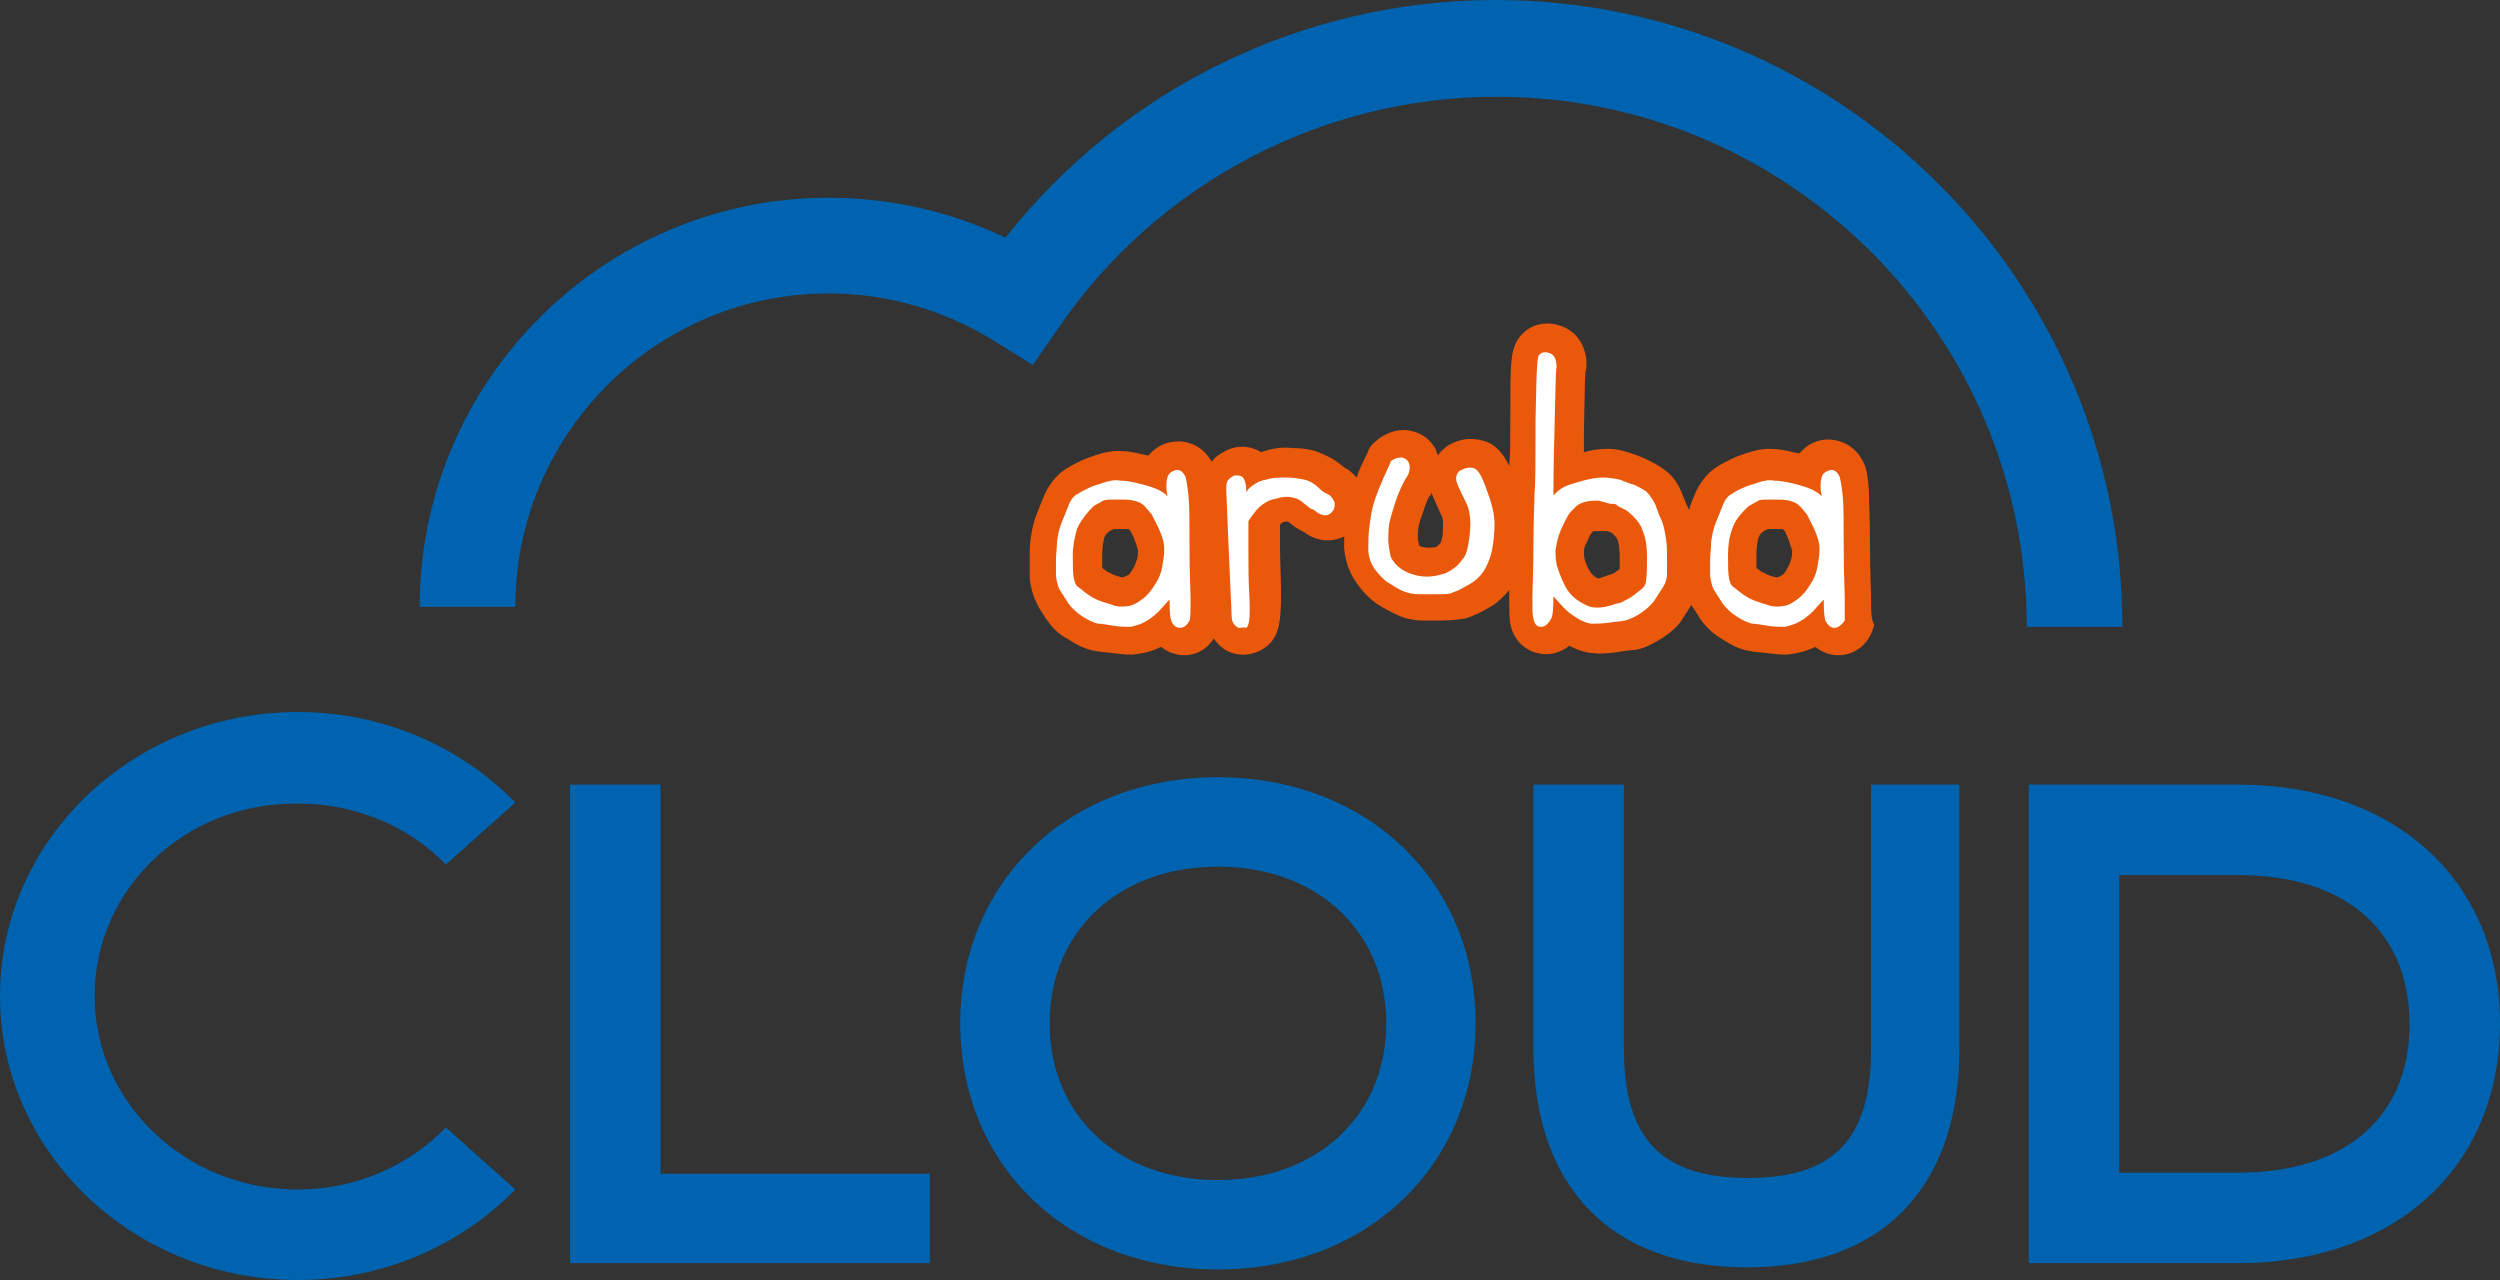 <svg class="brand-logo-svg" id="Livello_1" style="enable-background:new 0 0 237.7 121.7;" version="1.1" viewBox="0 0 237.7 121.7" x="0px" xml:space="preserve" xmlns="http://www.w3.org/2000/svg" xmlns:xlink="http://www.w3.org/1999/xlink" y="0px">
<rect x="0" y="0" width="237.7" height="121.7" fill="#333333" stroke="none"/>
<style type="text/css">.st0{fill:#0063AF;}
	.st1{fill:#EA580C;}
	.st2{fill-rule:evenodd;clip-rule:evenodd;fill:#FFFFFF;}
	.st3{fill:#0063AE;}
</style>
<g> <path class="st0" d="M42.4,107.2l6.6,5.9c-5.2,5.3-12.5,8.6-20.7,8.6c-15.6,0-28.3-12.1-28.3-27s12.7-27,28.3-27
		c8.2,0,15.5,3.3,20.7,8.6l-6.6,5.9c-3.5-3.6-8.5-5.8-14.1-5.8C17.6,76.3,9,84.5,9,94.7c0,10.2,8.7,18.4,19.3,18.4
		C33.9,113.1,38.9,110.8,42.4,107.2z"></path> <g> <path class="st1" d="M177.9,56.9c0-0.9-0.1-2.5-0.1-5c0-2.5-0.1-4.2-0.1-5.2c-0.1-1.3-0.2-2.1-0.5-2.7c-0.7-1.5-2.1-2.3-3.7-2.2
			c-1,0.1-1.8,0.6-2.4,1.3l-0.1,0c-0.9-0.2-1.7-0.4-2.3-0.4c-0.9-0.1-1.8,0.1-2.7,0.4c-0.6,0.2-1.1,0.4-1.5,0.6
			c-0.6,0.3-1.2,0.6-1.7,1c-0.7,0.6-1.3,1.4-1.7,2.4c-0.2,0.5-0.4,0.9-0.5,1.4c-0.2-0.4-0.4-0.9-0.6-1.4c-0.4-1.1-1-1.9-1.7-2.4
			c-0.5-0.4-1.1-0.7-1.7-1c-0.4-0.2-0.9-0.4-1.5-0.6c-0.9-0.3-1.8-0.5-2.7-0.4c-0.5,0-1.1,0.1-1.8,0.3c0-0.6,0-1.3,0-2.1
			c0.1-5,0.1-5.7,0.2-5.7c0.2-1.4-0.3-3.3-2.1-4.1c-1.4-0.6-2.8-0.4-3.8,0.5c-0.9,0.8-1.1,1.8-1.2,2.8c-0.1,1-0.1,2.7-0.1,5.5
			c0,1.8,0,3.3-0.1,4.4c-0.6-1.2-1.3-2.1-2.5-2.4c-1.1-0.3-2.2-0.2-3.2,0.4c-0.4,0.2-0.8,0.6-1.1,1c-0.1-0.2-0.1-0.4-0.2-0.6
			c-0.5-0.9-1.3-1.5-2.2-1.7c-1.1-0.3-2.2,0-3.2,0.7l-0.1,0.1c-0.4,0.3-0.7,0.6-0.9,1l0,0.1c-0.5,1-0.9,1.8-1.1,2.5
			c-0.3-0.3-0.6-0.6-0.9-0.8c-0.1,0-0.2-0.1-0.6-0.4c-0.7-0.6-1.6-1-2.4-1.3c-0.7-0.2-1.4-0.3-2.2-0.3c-0.9-0.1-1.8,0-2.7,0.3
			c-0.1,0-0.2,0.1-0.3,0.1c-1.1-0.7-2.5-0.7-3.6,0c-0.4,0.2-0.8,0.5-1.1,0.9c-0.7-1.3-2.1-2.1-3.6-1.9c-1,0.1-1.8,0.6-2.4,1.3
			l-0.1,0c-0.9-0.2-1.7-0.4-2.3-0.4c-0.9-0.1-1.8,0.1-2.7,0.4c-0.6,0.2-1.1,0.4-1.5,0.6c-0.6,0.3-1.2,0.6-1.7,1
			c-0.7,0.6-1.3,1.4-1.7,2.4c-0.2,0.5-0.4,1-0.6,1.5c-0.3,0.7-0.5,1.6-0.6,2.4c-0.1,0.6-0.1,1.3-0.1,1.8c0,0.6,0,1.3,0,1.9
			c0.1,1.1,0.4,2,0.9,2.9l0.7,1.1c0.5,0.7,1.1,1.4,2.1,1.9c0.9,0.6,1.8,1,2.6,1.1c0.4,0.1,0.9,0.1,1.6,0.2c0.9,0.1,1.6,0.2,2.2,0.1
			c0.8-0.1,1.6-0.3,2.4-0.7c0.6,0.5,1.4,0.8,2.2,0.8c0.9,0,2.1-0.4,2.8-1.6c0.4,0.6,0.9,1,1.3,1.2c1.4,0.7,3.2,0.3,4.2-0.9
			c0.7-0.9,0.9-1.9,0.9-4.6c0-1.5-0.1-3.1-0.1-4.7c0-0.8,0-1.4,0-1.8c0.1-0.1,0.1-0.1,0.2-0.2c0,0,0.1-0.1,0.3-0.1
			c0.1,0,0.2,0,0.3,0c0.4,0.4,0.8,0.6,1.1,0.8c0.1,0,0.2,0.1,0.4,0.2c1.2,0.9,2.6,1,3.8,0.4c0,0.4,0,0.8,0,1.1
			c0.1,1.1,0.4,2.2,1.1,3.2c0.6,0.9,1.3,1.6,2,2.1c0.6,0.4,1.2,0.7,1.8,1c0.8,0.4,1.7,0.6,2.6,0.6h1.7c1,0,1.7-0.1,2.3-0.2
			c0.7-0.2,1.4-0.5,2.4-1.1c0.7-0.4,1.3-1,1.8-1.6c0,0.3,0,0.5,0,0.7c0,1.2,0,1.9,0.1,2.5c0.4,2.1,2.1,2.9,3.4,2.9
			c0.8,0,1.6-0.3,2.2-0.8c0.8,0.4,1.6,0.7,2.4,0.7c0.6,0.1,1.4,0,2.2-0.1c0.7-0.1,1.2-0.2,1.6-0.2c0.8-0.1,1.6-0.5,2.6-1.1
			c0.9-0.6,1.6-1.2,2-1.9l0.7-1.1c0.1-0.1,0.1-0.1,0.1-0.2c0.1,0.1,0.1,0.2,0.2,0.3l0.7,1.1c0.5,0.7,1.2,1.4,2.1,1.9
			c0.9,0.6,1.8,1,2.6,1.1c0.4,0.1,0.9,0.1,1.6,0.2c0.9,0.1,1.6,0.2,2.2,0.1c0.8-0.1,1.6-0.3,2.4-0.7c0.6,0.5,1.4,0.8,2.2,0.8
			c1.3,0,2.9-0.8,3.4-2.9C177.9,58.9,177.9,58.1,177.9,56.9z M168.9,54.9c-0.4-0.1-0.8-0.2-1.1-0.4c-0.3-0.1-0.4-0.2-0.4-0.2
			c-0.1-0.1-0.3-0.2-0.4-0.3c0-0.4,0-0.8,0-1.3c0-0.6,0.1-1.2,0.2-1.6c0.1-0.2,0.2-0.4,0.5-0.6c0.1-0.1,0.3-0.1,0.4-0.2h0.9
			c0.2,0,0.4,0,0.5,0c0.1,0.1,0.2,0.2,0.2,0.2c0,0,0.1,0.2,0.4,0.9c0.1,0.4,0.2,0.7,0.3,0.9c0,0.3,0,0.6-0.1,0.9s-0.2,0.6-0.4,0.9
			c-0.2,0.4-0.4,0.6-0.5,0.6C169.2,54.8,169.1,54.9,168.9,54.9z M154,52.8c0,0.5,0,1,0,1.3c-0.1,0.1-0.3,0.2-0.4,0.3
			c0,0-0.1,0.1-0.4,0.2c-0.4,0.1-0.8,0.3-1.2,0.4c-0.1,0-0.3-0.1-0.4-0.2c-0.1-0.1-0.3-0.2-0.5-0.6c-0.2-0.3-0.3-0.6-0.4-0.9
			s-0.1-0.6-0.1-0.9c0-0.2,0.1-0.6,0.3-0.9c0.2-0.5,0.4-0.8,0.4-0.8c0,0,0.1-0.1,0.2-0.2c0.2,0,0.4,0,0.5,0h0.9
			c0.1,0.1,0.3,0.1,0.4,0.2c0.2,0.2,0.4,0.4,0.5,0.6C153.9,51.6,154,52.2,154,52.8z M137.2,49.8c0,0.6,0,1.1-0.1,1.4
			c-0.1,0.3-0.1,0.4-0.1,0.4c0,0-0.1,0.1-0.3,0.3c0,0-0.1,0-0.1,0.1c-0.5,0.1-0.9,0.1-1.4,0c-0.1,0-0.2-0.1-0.3-0.2c0,0,0,0,0,0
			c0-0.1,0-0.3-0.1-0.5c0-0.5,0-0.9,0.1-1.3c0.1-0.6,0.4-1.2,0.6-1.9c0.2-0.5,0.3-0.8,0.4-0.9c0.1-0.1,0.2-0.2,0.2-0.4
			c0,0.1,0.1,0.2,0.1,0.3c0.2,0.5,0.5,1.1,0.8,1.8C137.2,49.2,137.2,49.5,137.2,49.8z M106.7,54.9c-0.4-0.1-0.8-0.2-1.1-0.4
			c-0.3-0.1-0.4-0.2-0.4-0.2c-0.1-0.1-0.3-0.2-0.4-0.3c0-0.4,0-0.8,0-1.3c0-0.6,0.1-1.2,0.2-1.6c0.1-0.2,0.2-0.4,0.5-0.6
			c0.1-0.1,0.3-0.1,0.4-0.2h0.9c0.2,0,0.4,0,0.5,0c0.1,0.1,0.1,0.1,0.2,0.2c0,0.1,0.2,0.3,0.4,0.9c0.2,0.4,0.2,0.7,0.3,0.9l0,0
			c0,0.3,0,0.6-0.1,0.9c-0.1,0.3-0.2,0.6-0.4,0.9c-0.2,0.4-0.4,0.6-0.5,0.6C107,54.8,106.8,54.9,106.7,54.9z"></path> <g id="inside_00000152944989308468311980000013070868100107680445_" transform="translate(8, 8)"> <g id="Fill-17_00000174596911650036225750000013101072899217344932_"> <path class="st2" d="M94.4,42.3C94.2,43,94,43.9,94,44.8c0,0.9,0,1.7,0.1,2.2c0.1,0.4,0.2,0.7,0.4,0.8c0.3,0.2,0.6,0.5,0.9,0.7
					c0.3,0.2,0.6,0.4,1.1,0.6c0.5,0.2,1,0.3,1.5,0.5c0.5,0.1,0.9,0.1,1.4,0c0.5-0.1,0.9-0.4,1.3-0.7c0.4-0.3,0.8-0.8,1.1-1.3
					c0.4-0.6,0.6-1.1,0.7-1.7c0.1-0.6,0.2-1.1,0.2-1.7s-0.2-1.2-0.5-1.9c-0.4-0.8-0.6-1.2-0.7-1.4c-0.2-0.2-0.4-0.5-0.7-0.8
					c-0.3-0.3-0.6-0.4-1-0.5c-0.4-0.1-0.8-0.1-1.2-0.1h-1.1c-0.4,0-0.6,0.1-0.6,0.1c-0.2,0.1-0.5,0.3-0.9,0.5
					C95.2,40.9,94.7,41.6,94.4,42.3 M104.2,51.7c-0.2,0-0.6-0.1-0.8-0.6c-0.1-0.2-0.2-0.6-0.2-2.1l-1,1.1c-0.4,0.4-0.9,0.8-1.3,1
					c-0.5,0.3-1,0.4-1.4,0.5c-0.4,0-1,0-1.6-0.1c-0.6-0.1-1.2-0.2-1.5-0.2c-0.4-0.1-0.9-0.3-1.5-0.7c-0.6-0.4-1-0.8-1.3-1.2
					l-0.7-1.1c-0.3-0.4-0.4-0.9-0.5-1.5c0-0.5,0-1.1,0-1.6s0.1-1.1,0.1-1.7c0.1-0.7,0.2-1.2,0.4-1.7c0.2-0.5,0.4-1,0.6-1.5
					c0.2-0.6,0.5-1.1,0.9-1.3c0.3-0.2,0.7-0.4,1.1-0.6c0.4-0.2,0.8-0.3,1.4-0.5c0.6-0.2,1.1-0.3,1.6-0.2c0.5,0,1.1,0.1,1.9,0.3
					c0.8,0.2,1.4,0.4,1.8,0.6c0.3,0.2,0.6,0.3,0.8,0.6c0-0.3-0.1-0.5-0.1-0.8c0-0.4,0-0.7,0.1-1c0.1-0.4,0.4-0.6,0.8-0.7
					c0.4-0.1,0.7,0.2,0.9,0.6c0.1,0.3,0.2,0.9,0.3,1.8c0.1,0.9,0.1,2.6,0.1,5c0,2.4,0.1,4.1,0.1,5c0,0.9,0,1.6-0.1,1.9
					C104.8,51.6,104.4,51.7,104.2,51.7"></path> </g> <g id="Fill-19_00000042703449645553807740000014387307068377487534_"> <path class="st2" d="M109.9,51.7c-0.1,0-0.2,0-0.3-0.1c-0.3-0.2-0.5-0.5-0.5-1.1c0-0.5-0.2-4.2-0.5-11.7v-0.2l0-0.4
					c0-0.4,0.2-0.7,0.6-0.9c0.1-0.1,0.3-0.1,0.4-0.1c0.3,0,0.6,0.1,0.7,0.4c0.2,0.4,0.2,1,0.2,1.2c0.1-0.1,0.1-0.2,0.2-0.3
					c0.4-0.4,1-0.8,1.7-0.9c0.6-0.2,1.3-0.2,1.9-0.2c0.6,0,1.2,0.1,1.7,0.2c0.5,0.1,1,0.4,1.4,0.8c0.3,0.3,0.6,0.5,0.9,0.6
					c0.3,0.2,0.5,0.5,0.6,0.8c0,0.3,0,0.6-0.2,0.8c-0.2,0.3-0.5,0.4-0.7,0.4c-0.2,0-0.5-0.1-0.8-0.3c-0.2-0.2-0.4-0.3-0.5-0.3
					c-0.2-0.1-0.4-0.3-0.8-0.6c-0.3-0.3-0.6-0.4-1-0.5c-0.4-0.1-0.9-0.1-1.5,0.1c-0.6,0.1-1,0.3-1.4,0.6c-0.4,0.3-0.7,0.7-1,1.1
					c-0.2,0.3-0.3,0.4-0.3,0.5c0,0.3,0,0.9,0,2.5c0,1.7,0,3.3,0.1,4.8c0.1,2.2-0.1,2.6-0.3,2.8C110.3,51.6,110.1,51.7,109.9,51.7"></path> </g> <g id="Fill-21_00000147938276960383075970000002145160466926209408_"> <path class="st2" d="M128.6,48.5h-1.7c-0.5,0-1-0.1-1.5-0.3c-0.5-0.2-0.9-0.5-1.4-0.8c-0.5-0.3-0.9-0.8-1.3-1.3
					c-0.4-0.6-0.6-1.2-0.6-1.9c0-0.6,0-1.3,0.1-2.1c0.1-0.8,0.2-1.5,0.4-2.2c0.2-0.7,0.7-2,1.6-3.9l0-0.1l0.1-0.1
					c0.3-0.2,0.6-0.3,0.9-0.3c0.3,0,0.6,0.2,0.7,0.4c0.1,0.2,0.2,0.5,0.1,0.8c0,0.3-0.2,0.6-0.4,0.9c-0.1,0.2-0.3,0.5-0.7,1.5
					c-0.3,0.8-0.5,1.5-0.7,2.2c-0.2,0.7-0.2,1.4-0.2,2.2c0.1,0.9,0.2,1.4,0.3,1.6c0.2,0.3,0.4,0.6,0.8,0.9c0.4,0.3,0.8,0.5,1.2,0.6
					c0.9,0.3,1.8,0.3,2.8,0c0.5-0.1,0.9-0.4,1.3-0.7c0.4-0.3,0.6-0.7,0.8-0.9c0.2-0.3,0.3-0.7,0.4-1.2c0.1-0.6,0.2-1.2,0.2-2
					c0-0.7-0.1-1.4-0.4-2c-0.3-0.6-0.6-1.2-0.8-1.7c-0.4-0.9,0.1-1.3,0.3-1.4c0.4-0.2,0.8-0.3,1.2-0.2c0.3,0.1,0.7,0.4,1.3,2.2
					c0.5,1.3,0.7,2.3,0.7,3.2c0,0.8-0.1,1.6-0.2,2.2s-0.3,1.2-0.6,1.8c-0.3,0.6-0.8,1.2-1.5,1.6c-0.7,0.4-1.2,0.7-1.6,0.8
					C129.9,48.5,129.4,48.5,128.6,48.5"></path> </g> <g id="Fill-23_00000156570196363961964640000005447674185169796758_"> <path class="st2" d="M144,39.6c-0.4,0-0.8,0-1.2,0.1c-0.4,0.1-0.7,0.2-1,0.5c-0.3,0.3-0.6,0.6-0.7,0.8c-0.1,0.2-0.3,0.5-0.7,1.4
					c-0.3,0.7-0.4,1.3-0.5,1.9c0,0.6,0,1.1,0.2,1.7s0.4,1.1,0.7,1.7s0.7,1,1.1,1.3c0.4,0.3,0.8,0.5,1.3,0.7c0.5,0.1,0.9,0.1,1.4,0
					c0.5-0.1,1-0.3,1.5-0.4c0.4-0.2,0.8-0.4,1.1-0.6c0.3-0.2,0.6-0.5,0.9-0.7c0.2-0.2,0.4-0.4,0.4-0.8c0.1-0.5,0.1-1.2,0.1-2.2
					c0-0.9-0.1-1.8-0.4-2.5c-0.2-0.7-0.8-1.4-1.6-2c-0.4-0.2-0.7-0.3-0.9-0.5c-0.1-0.1-0.3-0.1-0.6-0.1L144,39.6L144,39.6z
					 M138.5,51.6c-0.2,0-0.6-0.1-0.7-0.8c-0.1-0.3-0.1-0.9-0.1-1.9c0-0.9,0.1-2.6,0.1-5c0-2.5,0.1-4.1,0.1-5c0.1-0.8,0.1-3.2,0.1-7
					c0.1-5.9,0.2-6.1,0.4-6.2c0.2-0.2,0.5-0.3,1-0.1c0.3,0.1,0.6,0.5,0.6,1.3c-0.1,0.5-0.1,2.5-0.2,6c-0.1,3.5-0.1,5.6-0.1,6.2
					c0.3-0.3,0.6-0.6,1-0.8c0.4-0.2,1.1-0.4,1.8-0.6c0.8-0.2,1.4-0.3,1.9-0.3c0.5,0,1.1,0.1,1.6,0.2c0.5,0.2,1,0.4,1.4,0.5
					c0.4,0.2,0.8,0.4,1.1,0.6c0.3,0.3,0.6,0.7,0.9,1.3c0.2,0.6,0.4,1.1,0.6,1.5c0.2,0.5,0.3,1.1,0.4,1.7c0.1,0.6,0.1,1.2,0.1,1.7
					c0,0.5,0,1.1,0,1.6c0,0.6-0.2,1.1-0.5,1.5l-0.7,1.1c-0.3,0.4-0.7,0.8-1.3,1.2c-0.6,0.4-1.1,0.6-1.5,0.7
					c-0.4,0.1-0.9,0.1-1.5,0.2c-0.7,0.1-1.2,0.1-1.6,0.1c-0.4,0-0.9-0.2-1.4-0.5c-0.5-0.3-0.9-0.6-1.3-1l-1-1.1
					c0,1.5-0.1,1.9-0.2,2.1C139.1,51.5,138.8,51.6,138.5,51.6L138.5,51.6z"></path> </g> <g id="Fill-25_00000023242562947481902930000013282048202671959947_"> <path class="st2" d="M156.7,42.3c-0.3,0.8-0.4,1.6-0.4,2.5c0,0.9,0,1.7,0.1,2.2c0.1,0.4,0.2,0.7,0.4,0.8
					c0.3,0.2,0.6,0.5,0.9,0.7c0.3,0.2,0.6,0.4,1.1,0.6c0.5,0.2,1,0.3,1.5,0.5c0.5,0.1,0.9,0.1,1.4,0c0.5-0.1,0.9-0.4,1.3-0.7
					c0.4-0.3,0.8-0.8,1.1-1.3c0.4-0.6,0.6-1.1,0.7-1.7c0.1-0.6,0.2-1.1,0.2-1.7c0-0.6-0.2-1.2-0.5-1.9c-0.4-0.8-0.6-1.2-0.7-1.4
					c-0.2-0.2-0.4-0.5-0.7-0.8c-0.3-0.3-0.6-0.4-1-0.5c-0.4-0.1-0.8-0.1-1.2-0.1h-1.1c-0.4,0-0.6,0.1-0.6,0.1
					c-0.2,0.1-0.5,0.3-0.9,0.5C157.4,40.9,156.9,41.6,156.7,42.3L156.7,42.3z M166.4,51.7c-0.2,0-0.5-0.1-0.8-0.6
					c-0.1-0.2-0.2-0.6-0.2-2.1l-1,1.1c-0.4,0.4-0.9,0.8-1.3,1c-0.5,0.3-1,0.4-1.4,0.5c-0.4,0-1,0-1.6-0.1c-0.6-0.1-1.2-0.2-1.5-0.2
					c-0.4-0.1-0.9-0.3-1.5-0.7c-0.6-0.4-1-0.8-1.3-1.2l-0.7-1.1c-0.3-0.4-0.4-0.9-0.5-1.5c0-0.5,0-1.1,0-1.6c0-0.5,0.1-1.1,0.1-1.7
					c0.1-0.7,0.2-1.2,0.4-1.7c0.2-0.5,0.4-1,0.6-1.5c0.2-0.6,0.5-1.1,0.9-1.3c0.3-0.2,0.6-0.4,1.1-0.6c0.4-0.2,0.8-0.3,1.4-0.5
					c0.6-0.2,1.1-0.3,1.6-0.2c0.5,0,1.1,0.1,1.9,0.3c0.8,0.2,1.4,0.4,1.8,0.6c0.3,0.2,0.6,0.3,0.8,0.6c0-0.3-0.1-0.5-0.1-0.8
					c0-0.4,0-0.7,0.1-1c0.1-0.4,0.4-0.6,0.8-0.7c0.4-0.1,0.7,0.2,0.9,0.6c0.1,0.3,0.2,0.9,0.3,1.8c0.1,0.9,0.1,2.6,0.1,5
					c0,2.5,0.1,4.1,0.1,5c0,0.9,0,1.5,0,1.9C167,51.6,166.6,51.7,166.4,51.7L166.4,51.7z"></path> </g> </g> </g> <g> <path class="st0" d="M201.8,59.6h-9.1c0-27.8-22.6-50.4-50.4-50.4c-16.6,0-32.2,8.2-41.6,21.9l-2.5,3.6l-3.7-2.3
			c-4.7-2.9-10.1-4.5-15.7-4.5C62.3,27.9,49,41.3,49,57.7h-9.1c0-21.4,17.4-38.9,38.9-38.9c5.8,0,11.6,1.3,16.8,3.8
			C106.8,8.4,123.9,0,142.2,0C175,0,201.8,26.7,201.8,59.6z"></path> </g> <path class="st0" d="M177.9,74.6v25.1c0,8.6-3.5,12.3-11.7,12.3c-8.2,0-11.8-3.7-11.8-12.3V74.6h-8.6v25.1
		c0,13.2,7.4,20.8,20.3,20.8c12.9,0,20.2-7.6,20.2-20.8V74.6H177.9z"></path> <path class="st3" d="M177.7,74.6"></path> <polygon class="st0" points="62.8,83.4 62.8,74.6 54.2,74.6 54.2,120.1 88.4,120.1 88.4,111.6 62.8,111.6 	"></polygon> <path class="st0" d="M115.8,73.9c-14.2,0-24.5,9.9-24.5,23.4c0,13.6,10.3,23.4,24.5,23.4c14.2,0,24.5-9.9,24.5-23.4
		C140.3,83.8,130,73.9,115.8,73.9z M115.8,112.2c-9.4,0-16-6.1-16-14.9s6.6-14.9,16-14.9c9.4,0,16,6.1,16,14.9
		C131.8,106.1,125.2,112.2,115.8,112.2z"></path> <g> <path class="st0" d="M212.8,74.6h-19.9v45.5h19.9c14.9,0,24.9-9.1,24.9-22.8C237.7,83.7,227.7,74.6,212.8,74.6z M212.8,111.5
			h-11.3V83.2l11.3,0c10.2,0,16.3,5.3,16.3,14.2C229.1,106.2,223,111.5,212.8,111.5z"></path> </g> </g> </svg>